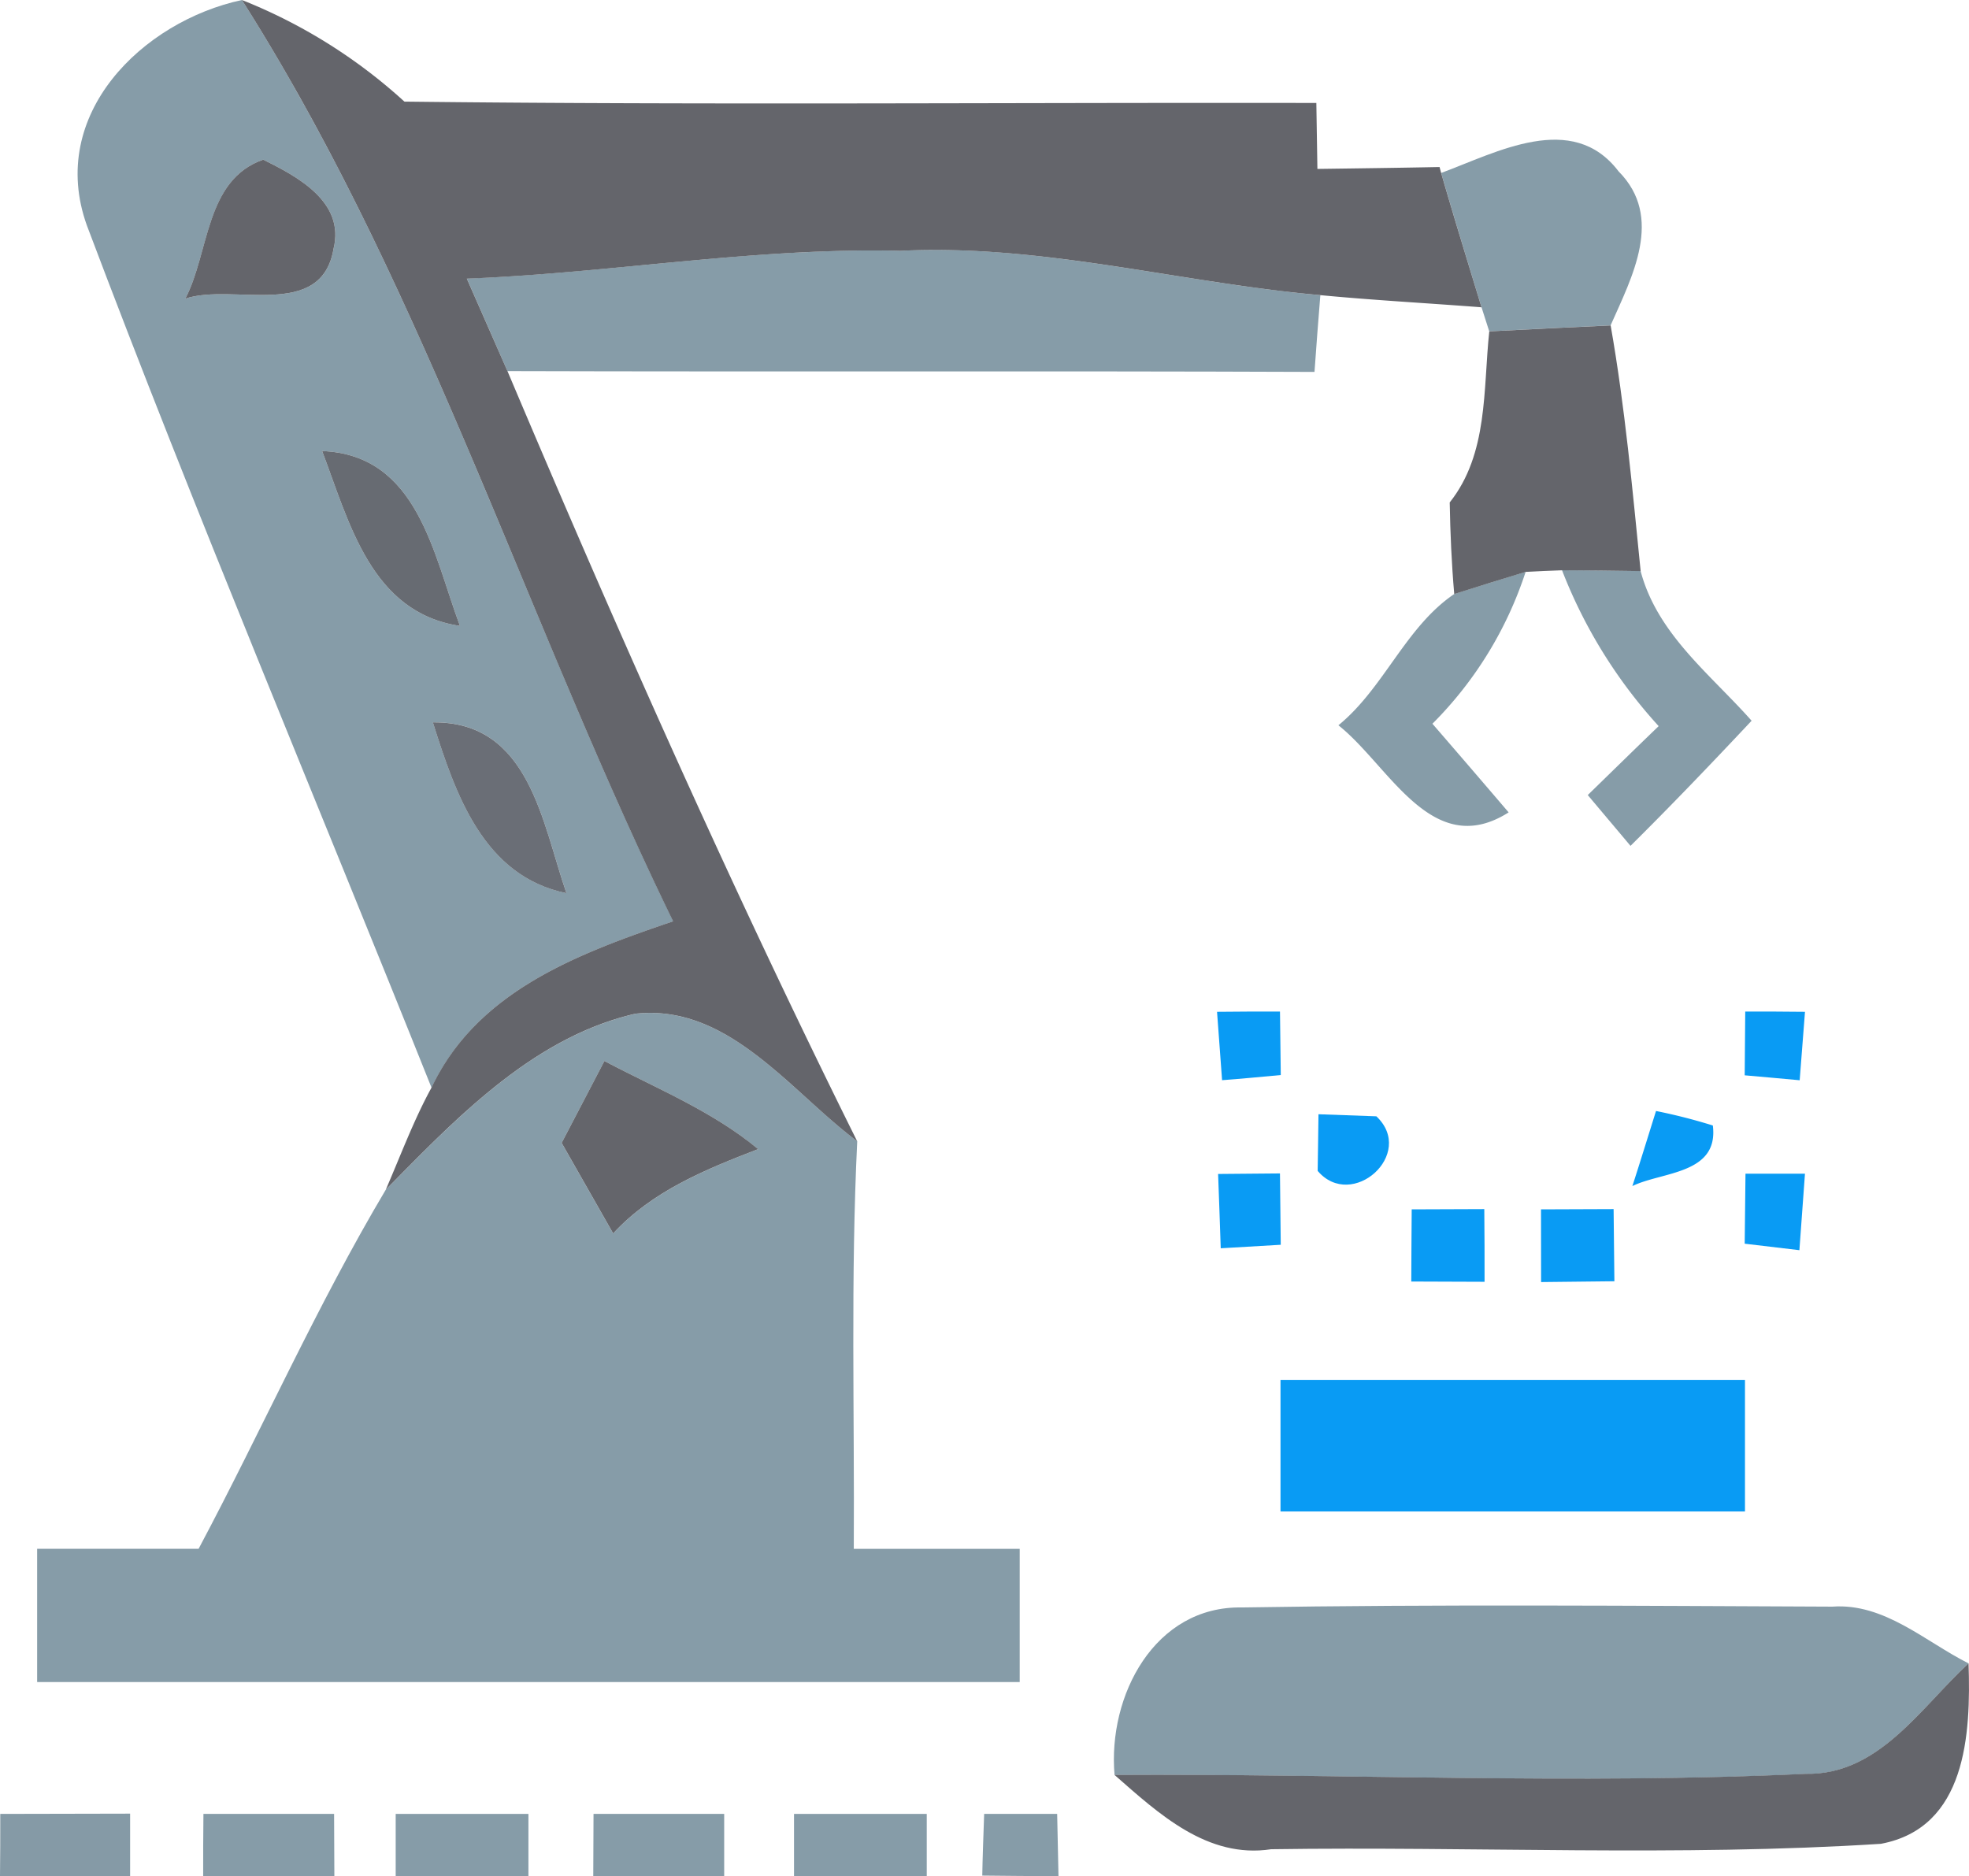 <svg id="NoPath_-_Copy_8_" data-name="NoPath - Copy (8)" xmlns="http://www.w3.org/2000/svg" width="94.939" height="90.474" viewBox="0 0 94.939 90.474">
  <g id="_869ca8ff" data-name="#869ca8ff" transform="translate(1.793)">
    <path id="Path_27426" data-name="Path 27426" d="M4.468,15.438C2.547,10.082,7.157,5.6,11.945,4.57,20.729,18.409,25.569,34.294,32.74,48.993,28.232,50.53,23.3,52.316,21.088,57.02,15.543,43.155,9.73,29.394,4.468,15.438m4.75,3.531c2.292-.769,6.556,1.069,7.145-2.4.563-2.267-1.754-3.492-3.393-4.3-2.8.977-2.586,4.47-3.752,6.7m6.594,7.35c1.306,3.44,2.356,7.793,6.645,8.431-1.293-3.453-2.023-8.249-6.645-8.431M21.152,39.4c1.088,3.453,2.433,7.415,6.441,8.236C26.414,44.236,25.812,39.35,21.152,39.4Z" transform="translate(-2.073 -4.57)" fill="#869ca8"/>
    <path id="Path_27427" data-name="Path 27427" d="M55.37,11.343c2.676-.99,6.325-3.01,8.553-.078,2.2,2.215.653,5.082-.384,7.428-1.946.091-3.905.182-5.852.287l-.371-1.16C56.663,15.669,56,13.519,55.37,11.343Z" transform="translate(12.326 -3.003)" fill="#869ca8"/>
    <path id="Path_27428" data-name="Path 27428" d="M18.68,15.2c6.978-.274,13.905-1.512,20.909-1.342C46.414,13.521,53.072,15.4,59.833,16c-.077.925-.218,2.776-.282,3.7-12.971-.052-25.941,0-38.912-.039Z" transform="translate(2.037 -1.767)" fill="#869ca8"/>
    <path id="Path_27429" data-name="Path 27429" d="M57.083,26.8c.858-.274,2.574-.808,3.444-1.069a18.444,18.444,0,0,1-4.494,7.323q1.844,2.131,3.675,4.274c-3.7,2.346-5.749-2.254-8.208-4.2C53.7,31.333,54.727,28.4,57.083,26.8Z" transform="translate(11.241 1.844)" fill="#869ca8"/>
    <path id="Path_27430" data-name="Path 27430" d="M59.92,25.67c.948,0,2.843.026,3.79.039.807,3.049,3.368,4.978,5.352,7.219-1.921,2.046-3.854,4.066-5.839,6.033-.512-.612-1.549-1.837-2.061-2.45,1.14-1.108,2.266-2.215,3.419-3.323A24,24,0,0,1,59.92,25.67Z" transform="translate(13.602 1.825)" fill="#869ca8"/>
    <path id="Path_27431" data-name="Path 27431" d="M19.312,50.572c3.444-3.492,7.119-7.35,12.036-8.483,4.481-.482,7.439,3.714,10.692,6.151-.32,6.542-.128,13.1-.166,19.651h8v6.424q-23.681,0-47.376,0V67.89h7.785c3.06-5.747,5.7-11.728,9.027-17.318m10.538-6.2c-.691,1.316-1.37,2.632-2.061,3.948.832,1.459,1.652,2.906,2.484,4.365,1.9-2.046,4.456-3.088,6.991-4.066C35.036,46.767,32.36,45.7,29.85,44.369Z" transform="translate(-2.5 6.791)" fill="#869ca8"/>
    <path id="Path_27432" data-name="Path 27432" d="M43.077,72.151c-.333-3.831,1.933-8.157,6.146-8.079,9.475-.156,18.976-.078,28.464-.039,2.51-.182,4.469,1.681,6.569,2.737-2.318,2.137-4.328,5.395-7.849,5.33C65.318,72.62,54.191,72.086,43.077,72.151Z" transform="translate(8.87 13.437)" fill="#869ca8"/>
    <path id="Path_27433" data-name="Path 27433" d="M38.18,71.69H41.7c.013.743.051,2.241.064,3-.922,0-2.766-.013-3.675-.026C38.1,73.918,38.154,72.433,38.18,71.69Z" transform="translate(7.48 15.774)" fill="#869ca8"/>
    <path id="Path_27434" data-name="Path 27434" d="M8.763,71.69h6.3c0,.756.013,2.254.013,3.01H8.75C8.75,73.957,8.75,72.446,8.763,71.69Z" transform="translate(-0.747 15.774)" fill="#869ca8"/>
    <path id="Path_27435" data-name="Path 27435" d="M16,71.69h6.4V74.7H16Z" transform="translate(1.286 15.774)" fill="#869ca8"/>
    <path id="Path_27436" data-name="Path 27436" d="M23.453,71.69h6.3V74.7H23.44C23.44,73.944,23.453,72.446,23.453,71.69Z" transform="translate(3.372 15.774)" fill="#869ca8"/>
    <path id="Path_27437" data-name="Path 27437" d="M31,71.69h6.4V74.7H31Z" transform="translate(5.492 15.774)" fill="#869ca8"/>
  </g>
  <g id="_64656bff" data-name="#64656bff" transform="translate(8.937)">
    <path id="Path_27438" data-name="Path 27438" d="M10.21,4.57a25.657,25.657,0,0,1,7.836,4.9c14.661.169,29.309.039,43.97.065l.051,3.18c1.959-.026,3.918-.052,5.89-.091l.077.287c.627,2.176,1.293,4.326,1.946,6.476-2.586-.2-5.186-.339-7.772-.586-6.761-.6-13.419-2.476-20.244-2.137-7-.169-13.931,1.069-20.909,1.342l1.959,4.457C28.315,35,33.834,47.442,39.877,59.6c-3.252-2.437-6.21-6.633-10.692-6.151-4.917,1.134-8.592,4.991-12.036,8.483.717-1.655,1.344-3.349,2.2-4.913C21.567,52.316,26.5,50.53,31,48.993,23.834,34.294,18.994,18.409,10.21,4.57Z" transform="translate(-7.483 -4.57)" fill="#64656b"/>
    <path id="Path_27439" data-name="Path 27439" d="M8.08,17.178c1.165-2.228.948-5.721,3.752-6.7,1.639.808,3.957,2.033,3.393,4.3C14.636,18.247,10.372,16.409,8.08,17.178Z" transform="translate(-8.08 -2.779)" fill="#64656b"/>
    <path id="Path_27440" data-name="Path 27440" d="M57.6,16.9c1.946-.1,3.905-.2,5.852-.287.691,3.922,1.05,7.9,1.447,11.845-.948-.013-2.843-.039-3.79-.039-.435.013-1.319.052-1.754.078-.871.261-2.586.795-3.444,1.069-.128-1.473-.192-2.945-.218-4.418C57.559,22.8,57.3,19.7,57.6,16.9Z" transform="translate(5.271 -0.921)" fill="#64656b"/>
    <path id="Path_27441" data-name="Path 27441" d="M24.311,43.83c2.51,1.329,5.186,2.4,7.414,4.248-2.535.977-5.1,2.02-6.991,4.066-.832-1.459-1.652-2.906-2.484-4.365C22.941,46.462,23.62,45.146,24.311,43.83Z" transform="translate(-4.106 7.33)" fill="#64656b"/>
    <path id="Path_27442" data-name="Path 27442" d="M84.248,66.12c.115,3.414-.1,7.923-4.225,8.7-9.77.625-19.6.117-29.4.261-3.073.469-5.416-1.707-7.555-3.584,11.114-.065,22.241.469,33.329-.052C79.921,71.515,81.931,68.257,84.248,66.12Z" transform="translate(1.732 14.086)" fill="#64656b"/>
  </g>
  <g id="_676b72ff" data-name="#676b72ff" transform="translate(15.532 21.749)">
    <path id="Path_27443" data-name="Path 27443" d="M13.23,21.26c4.622.182,5.352,4.978,6.645,8.431C15.586,29.053,14.536,24.7,13.23,21.26Z" transform="translate(-13.23 -21.26)" fill="#676b72"/>
  </g>
  <g id="_6a6e76ff" data-name="#6a6e76ff" transform="translate(20.871 34.832)">
    <path id="Path_27444" data-name="Path 27444" d="M17.4,31.3c4.661-.052,5.263,4.835,6.441,8.236C19.833,38.715,18.488,34.753,17.4,31.3Z" transform="translate(-17.4 -31.3)" fill="#6a6e76"/>
  </g>
  <g id="_099bf4ff" data-name="#099bf4ff" transform="translate(58.682 48.775)">
    <path id="Path_27445" data-name="Path 27445" d="M46.93,42.013C47.685,42,49.209,42,49.965,42c.013,1.016.026,2.046.038,3.062-.7.065-2.126.2-2.83.248C47.109,44.489,46.994,42.834,46.93,42.013Z" transform="translate(-46.93 -42)" fill="#099bf4"/>
    <path id="Path_27446" data-name="Path 27446" d="M66.8,45.075c.013-1.029.013-2.046.026-3.075.717,0,2.164,0,2.881.013-.064.821-.192,2.476-.256,3.3C68.8,45.258,67.466,45.127,66.8,45.075Z" transform="translate(-41.358 -42)" fill="#099bf4"/>
    <path id="Path_27447" data-name="Path 27447" d="M50.758,45.8l2.791.1c1.921,1.811-1.178,4.574-2.83,2.632C50.733,47.859,50.746,46.478,50.758,45.8Z" transform="translate(-45.867 -40.848)" fill="#099bf4"/>
    <path id="Path_27448" data-name="Path 27448" d="M63.71,45.68a27.267,27.267,0,0,1,2.74.7C66.744,48.742,64,48.6,62.57,49.3,62.865,48.4,63.428,46.579,63.71,45.68Z" transform="translate(-42.544 -40.885)" fill="#099bf4"/>
    <path id="Path_27449" data-name="Path 27449" d="M46.97,48.016c.743-.013,2.241-.013,2.983-.026l.038,3.44c-.717.039-2.164.13-2.894.169C47.072,50.7,47,48.9,46.97,48.016Z" transform="translate(-46.919 -40.184)" fill="#099bf4"/>
    <path id="Path_27450" data-name="Path 27450" d="M66.838,48h2.868c-.064.925-.2,2.763-.269,3.688L66.8,51.375C66.813,50.254,66.826,49.121,66.838,48Z" transform="translate(-41.358 -40.181)" fill="#099bf4"/>
    <path id="Path_27451" data-name="Path 27451" d="M54.266,49.323c.871,0,2.625-.013,3.5-.013.013.886.013,2.632.013,3.505-.883,0-2.65-.013-3.534-.013C54.253,51.929,54.253,50.183,54.266,49.323Z" transform="translate(-44.88 -39.784)" fill="#099bf4"/>
    <path id="Path_27452" data-name="Path 27452" d="M59.13,49.323c.871,0,2.612-.013,3.5-.013.013.873.026,2.619.038,3.479-.883.013-2.65.026-3.534.039Z" transform="translate(-43.509 -39.784)" fill="#099bf4"/>
    <path id="Path_27453" data-name="Path 27453" d="M49.32,61.976V55.63H71.715v6.346Z" transform="translate(-46.26 -37.869)" fill="#099bf4"/>
  </g>
  <g id="_8398a4f9" data-name="#8398a4f9" transform="translate(0 87.451)">
    <path id="Path_27454" data-name="Path 27454" d="M1.113,71.693c2.087,0,4.174-.013,6.261-.013V74.7H1.1C1.113,73.947,1.113,72.449,1.113,71.693Z" transform="translate(-1.1 -71.68)" fill="#8398a4" opacity="0.98"/>
  </g>
</svg>
